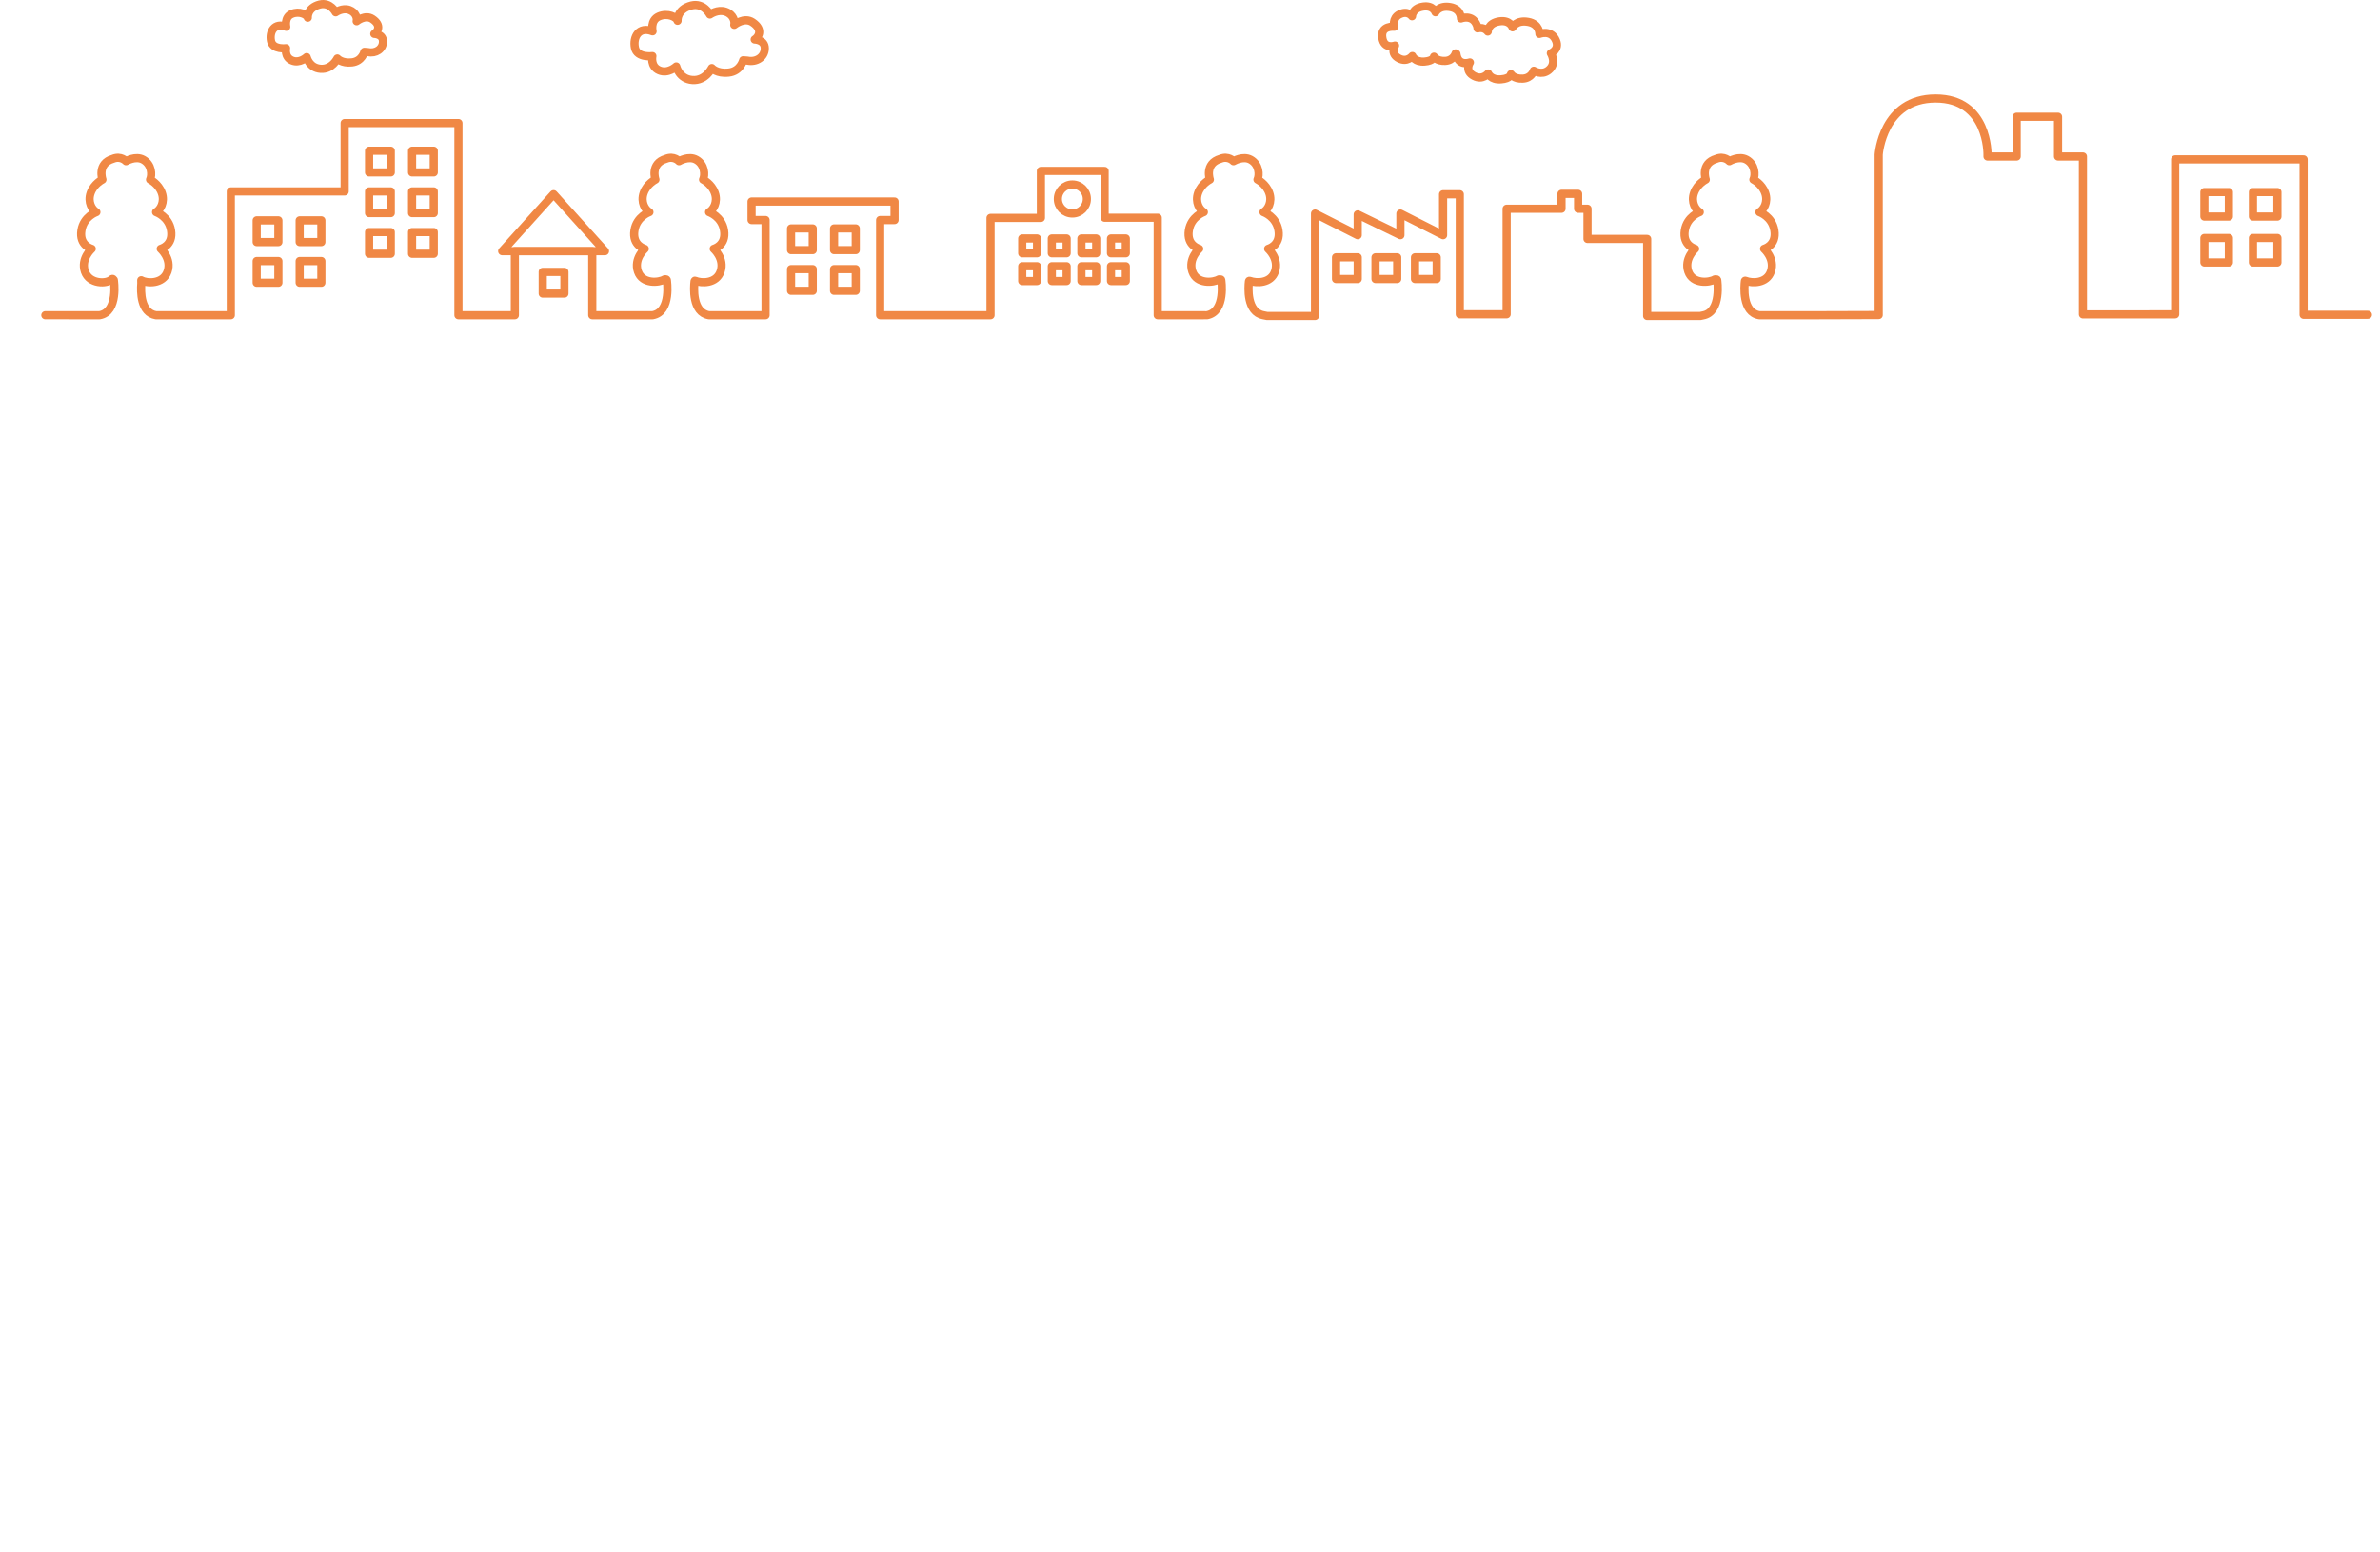 <?xml version="1.0" encoding="UTF-8"?><svg id="_イラスト" xmlns="http://www.w3.org/2000/svg" viewBox="0 0 1474.52 961.33"><g id="orange-town"><g id="building7-window"><rect x="159.03" y="136.5" width="13.44" height="13.44" fill="none" stroke="#f08845" stroke-linecap="round" stroke-linejoin="round" stroke-width="5.06"/><rect x="185.66" y="136.5" width="13.44" height="13.44" fill="none" stroke="#f08845" stroke-linecap="round" stroke-linejoin="round" stroke-width="5.06"/><rect x="159.03" y="161.7" width="13.44" height="13.44" fill="none" stroke="#f08845" stroke-linecap="round" stroke-linejoin="round" stroke-width="5.06"/><rect x="185.66" y="161.7" width="13.44" height="13.44" fill="none" stroke="#f08845" stroke-linecap="round" stroke-linejoin="round" stroke-width="5.06"/></g><g id="building6-window"><rect x="228.66" y="93.36" width="13.44" height="13.44" fill="none" stroke="#f08845" stroke-linecap="round" stroke-linejoin="round" stroke-width="5.06"/><rect x="255.3" y="93.36" width="13.44" height="13.44" fill="none" stroke="#f08845" stroke-linecap="round" stroke-linejoin="round" stroke-width="5.06"/><rect x="228.66" y="118.56" width="13.44" height="13.44" fill="none" stroke="#f08845" stroke-linecap="round" stroke-linejoin="round" stroke-width="5.06"/><rect x="255.3" y="118.56" width="13.44" height="13.44" fill="none" stroke="#f08845" stroke-linecap="round" stroke-linejoin="round" stroke-width="5.06"/><rect x="228.66" y="143.75" width="13.44" height="13.44" fill="none" stroke="#f08845" stroke-linecap="round" stroke-linejoin="round" stroke-width="5.06"/><rect x="255.3" y="143.75" width="13.44" height="13.44" fill="none" stroke="#f08845" stroke-linecap="round" stroke-linejoin="round" stroke-width="5.06"/></g><polygon id="building5-roof" points="311.13 155.57 342.97 120.28 374.81 155.57 311.13 155.57" fill="none" stroke="#f08845" stroke-linecap="round" stroke-linejoin="round" stroke-width="5.06"/><rect id="building5-window" x="336.25" y="168.42" width="13.44" height="13.44" fill="none" stroke="#f08845" stroke-linecap="round" stroke-linejoin="round" stroke-width="5.06"/><g id="building4-window"><rect x="490.1" y="141.49" width="13.44" height="13.44" fill="none" stroke="#f08845" stroke-linecap="round" stroke-linejoin="round" stroke-width="5.06"/><rect x="516.74" y="141.49" width="13.44" height="13.44" fill="none" stroke="#f08845" stroke-linecap="round" stroke-linejoin="round" stroke-width="5.06"/><rect x="490.1" y="166.69" width="13.44" height="13.44" fill="none" stroke="#f08845" stroke-linecap="round" stroke-linejoin="round" stroke-width="5.06"/><rect x="516.74" y="166.69" width="13.44" height="13.44" fill="none" stroke="#f08845" stroke-linecap="round" stroke-linejoin="round" stroke-width="5.06"/></g><g id="building3-window"><rect x="633.33" y="164.91" width="9.17" height="9.17" fill="none" stroke="#f08845" stroke-linecap="round" stroke-linejoin="round" stroke-width="5.06"/><rect x="651.66" y="147.71" width="9.17" height="9.17" fill="none" stroke="#f08845" stroke-linecap="round" stroke-linejoin="round" stroke-width="5.06"/><rect x="651.66" y="164.91" width="9.17" height="9.17" fill="none" stroke="#f08845" stroke-linecap="round" stroke-linejoin="round" stroke-width="5.06"/><rect x="669.99" y="147.71" width="9.17" height="9.17" fill="none" stroke="#f08845" stroke-linecap="round" stroke-linejoin="round" stroke-width="5.06"/><rect x="669.99" y="164.91" width="9.17" height="9.17" fill="none" stroke="#f08845" stroke-linecap="round" stroke-linejoin="round" stroke-width="5.06"/><rect x="688.32" y="147.71" width="9.17" height="9.17" fill="none" stroke="#f08845" stroke-linecap="round" stroke-linejoin="round" stroke-width="5.06"/><rect x="633.33" y="147.71" width="9.17" height="9.17" fill="none" stroke="#f08845" stroke-linecap="round" stroke-linejoin="round" stroke-width="5.06"/><rect x="688.32" y="164.91" width="9.17" height="9.17" fill="none" stroke="#f08845" stroke-linecap="round" stroke-linejoin="round" stroke-width="5.06"/><path d="M673.36,123.26c0,4.96-4.02,8.98-8.98,8.98s-8.98-4.02-8.98-8.98,4.02-8.98,8.98-8.98,8.98,4.02,8.98,8.98Z" fill="none" stroke="#f08845" stroke-linecap="round" stroke-linejoin="round" stroke-width="5.06"/></g><g id="building2-window"><rect x="827.74" y="159.39" width="13.44" height="13.44" fill="none" stroke="#f08845" stroke-linecap="round" stroke-linejoin="round" stroke-width="5.06"/><rect x="852.2" y="159.39" width="13.44" height="13.44" fill="none" stroke="#f08845" stroke-linecap="round" stroke-linejoin="round" stroke-width="5.06"/><rect x="876.67" y="159.39" width="13.44" height="13.44" fill="none" stroke="#f08845" stroke-linecap="round" stroke-linejoin="round" stroke-width="5.06"/></g><g id="building1-window"><rect x="1365.72" y="118.98" width="15.17" height="15.17" fill="none" stroke="#f08845" stroke-linecap="round" stroke-linejoin="round" stroke-width="5.06"/><rect x="1395.79" y="118.98" width="15.17" height="15.17" fill="none" stroke="#f08845" stroke-linecap="round" stroke-linejoin="round" stroke-width="5.06"/><rect x="1365.72" y="147.41" width="15.17" height="15.17" fill="none" stroke="#f08845" stroke-linecap="round" stroke-linejoin="round" stroke-width="5.06"/><rect x="1395.79" y="147.41" width="15.17" height="15.17" fill="none" stroke="#f08845" stroke-linecap="round" stroke-linejoin="round" stroke-width="5.06"/></g><path id="cloud3" d="M964.1,25.33c-2.94-7.34-10.36-4.32-10.36-4.32,0,0,.22-6.14-6.91-7.45-7.44-1.36-9.73,3.37-9.73,3.37,0,0-1.49-4.71-8.16-3.7-7.18,1.09-7.18,6.31-7.18,6.31,0,0-2.09-3.09-6.34-1.95-.04-.62-.17-1.3-.47-2.04-2.78-6.96-9.82-4.1-9.82-4.1,0,0,.2-5.83-6.55-7.06-7.05-1.29-9.23,3.2-9.23,3.2,0,0-1.41-4.46-7.73-3.51-6.8,1.03-6.8,5.98-6.8,5.98,0,0-2.58-3.81-7.84-1.13-4.62,2.36-3.2,7.63-3.2,7.63,0,0-8.61-.95-7.37,6.88,1.15,7.3,7.89,4.77,7.89,4.77,0,0-3.39,4.97,2.47,7.99,5.1,2.63,8.25-1.5,8.25-1.5,0,0,1.49,3.89,7.53,3.43,5.75-.44,5.88-3.03,5.88-3.03,0,0,1.62,2.86,6.88,2.63,5.26-.23,6.52-4.67,6.52-4.67,0,0,.17.11.48.27.01.1.02.21.04.31,1.22,7.7,8.32,5.03,8.32,5.03,0,0-3.57,5.24,2.61,8.43,5.38,2.77,8.7-1.58,8.7-1.58,0,0,1.58,4.1,7.94,3.62,6.06-.47,6.2-3.2,6.2-3.2,0,0,1.71,3.02,7.26,2.77s6.88-4.92,6.88-4.92c0,0,4.78,3.14,9.16-.31,5.4-4.26,1.41-10.49,1.41-10.49,0,0,5.44-2.22,3.26-7.67Z" fill="none" stroke="#f08845" stroke-linecap="round" stroke-linejoin="round" stroke-width="5.06"/><path id="cloud2" d="M419.79,12.86s-.67-7.07,8.54-9.47c7.74-1.87,11.48,5.6,11.48,5.6,0,0,4.8-3.47,9.74-1.74,4.94,1.74,5.87,6.14,5.34,8.14,0,0,6.14-5.07,11.34-1.6,6.9,4.6,3.6,9.34,1.33,10.67,0,0,6.27.07,6.27,5.47s-5.2,8.81-10.81,7.61l-2.6-.2s-1.6,6.81-9.01,7.61c-7.41.8-10.41-2.8-10.41-2.8,0,0-3.8,8.01-12.01,7.41-8.21-.6-10.01-8.41-10.01-8.41,0,0-5,4.8-10.61,2.4-5.6-2.4-4.2-8.81-4.2-8.81,0,0-9.47,1.33-10.81-5.2-1.33-6.54,2.4-13.48,10.94-10.14,0,0-1.6-6.81,3.87-9.21,5.47-2.4,11.08.4,11.61,2.67Z" fill="none" stroke="#f08845" stroke-linecap="round" stroke-linejoin="round" stroke-width="5.06"/><path id="cloud1" d="M190.69,10.96s-.58-6.1,7.37-8.17c6.68-1.61,9.9,4.84,9.9,4.84,0,0,4.14-2.99,8.4-1.5,4.26,1.5,5.07,5.29,4.6,7.02,0,0,5.29-4.38,9.78-1.38,5.95,3.97,3.11,8.06,1.15,9.21,0,0,5.41.06,5.41,4.72s-4.49,7.6-9.32,6.56l-2.24-.17s-1.38,5.87-7.77,6.56c-6.39.69-8.98-2.42-8.98-2.42,0,0-3.28,6.91-10.36,6.39-7.08-.52-8.63-7.25-8.63-7.25,0,0-4.32,4.14-9.15,2.07-4.83-2.07-3.63-7.6-3.63-7.6,0,0-8.17,1.15-9.32-4.49-1.15-5.64,2.07-11.63,9.44-8.75,0,0-1.38-5.87,3.34-7.94,4.72-2.07,9.56.35,10.02,2.3Z" fill="none" stroke="#f08845" stroke-linecap="round" stroke-linejoin="round" stroke-width="5.06"/><path id="_1pen" d="M1467.01,195.01h-39.82v-96.29h-79.57v96.01l-17.25.02h-39.9v-97.81h-15.41v-24.62h-25.64v24.62h-18.05v-1.18s.67-34.75-32.17-34.75-35.26,34.75-35.26,34.75v99.4l-36.76.11h-37.24c-10.71-1.82-9.31-17.87-8.9-21.24,0,0,.03-.3.45-.12,3.92,1.62,13.11,1.77,15.67-5.75,2.71-7.96-4.24-14.06-4.24-14.06,0,0,7.89-2,6.4-11.37-1.38-8.68-9.28-11.33-9.28-11.33,2.54-1.36,5.59-6.1,3.56-11.86-2.03-5.76-7.29-8.3-7.29-8.3,1.38-2.82,1.1-9.37-4.21-12.32-4.77-2.64-10.65.93-10.65.93,0,0-3.13-3.52-8.1-1.49-10.05,2.94-6.55,12.88-6.55,12.88,0,0-5.25,2.54-7.28,8.3-2.03,5.76,1.02,10.5,3.56,11.86,0,0-7.91,2.65-9.28,11.33-1.48,9.37,6.4,11.37,6.4,11.37,0,0-6.95,6.1-4.24,14.06,2.71,7.96,13.05,6.95,16.44,4.91,0,0,1.21-.37,1.47.34,0,0,3.06,19.97-8.92,22l-1.53.32h-32.93v-47.74h-36.95v-18.69h-5.82v-9.24h-10.29v9.24h-33.99v65.39h-29.03v-74.36h-10.35v25.35l-26.44-13.4v13.4l-26.45-12.87v12.87l-26.44-13.4v63.45h-29.74s-1.93-.39-2.29-.46c-10.46-1.99-9.36-17.23-8.92-21.02,0,0-.03-.52.62-.28,4.02,1.51,12.99,1.62,15.52-5.81,2.71-7.96-4.24-14.06-4.24-14.06,0,0,7.89-2,6.4-11.37-1.37-8.68-9.28-11.33-9.28-11.33,2.54-1.36,5.59-6.1,3.56-11.86-2.03-5.76-7.29-8.3-7.29-8.3,1.38-2.82,1.1-9.37-4.21-12.32-4.77-2.64-10.65.93-10.65.93,0,0-3.13-3.52-8.1-1.49-10.05,2.94-6.55,12.88-6.55,12.88,0,0-5.25,2.54-7.29,8.3-2.03,5.76,1.02,10.5,3.56,11.86,0,0-7.91,2.65-9.28,11.33-1.48,9.37,6.4,11.37,6.4,11.37,0,0-6.95,6.1-4.24,14.06,2.71,7.96,13.05,6.95,16.44,4.91,0,0,1.38-.3,1.47.34,0,0,3.12,19.6-8.81,21.86-.27.05-2.05,0-2.05,0h-28.49v-60.41h-32.91v-28.99h-39.47v29.1h-31.2v60.3h-68.39v-58.98h8.92v-11.47h-88.59v11.47h8.67v58.98h-35.09c-10.48-1.78-9.37-17.18-8.92-21,0,0,.12-.53.35-.42,3.84,1.71,13.2,1.91,15.79-5.69,2.71-7.96-4.24-14.06-4.24-14.06,0,0,7.89-2,6.4-11.37-1.37-8.68-9.28-11.33-9.28-11.33,2.54-1.36,5.59-6.1,3.56-11.86-2.03-5.76-7.29-8.3-7.29-8.3,1.38-2.82,1.1-9.37-4.21-12.32-4.77-2.64-10.65.93-10.65.93,0,0-3.13-3.52-8.1-1.49-10.05,2.94-6.55,12.88-6.55,12.88,0,0-5.25,2.54-7.29,8.3-2.03,5.76,1.02,10.5,3.56,11.86,0,0-7.91,2.65-9.28,11.33-1.48,9.37,6.4,11.37,6.4,11.37,0,0-6.95,6.1-4.24,14.06,2.71,7.96,13.05,6.95,16.43,4.91,0,0,1.1-.41,1.47.34,0,0,3.16,19.82-8.81,21.86h-37.37v-39.69h-47.96v39.69h-34.95v-119.03h-70.49v42.33h-70.55v76.7h-46.4c-9.57-1.62-9.47-14.61-9.05-19.76l-.03-1.93c3.39,2.03,13.59,2.54,16.3-5.42,2.71-7.96-4.24-14.06-4.24-14.06,0,0,7.89-2,6.4-11.37-1.38-8.68-9.28-11.33-9.28-11.33,2.54-1.36,5.59-6.1,3.56-11.86-2.03-5.76-7.29-8.3-7.29-8.3,1.38-2.82,1.1-9.37-4.21-12.32-4.77-2.64-10.65.93-10.65.93,0,0-3.14-3.52-8.1-1.49-10.05,2.94-6.55,12.88-6.55,12.88,0,0-5.25,2.54-7.29,8.3-2.03,5.76,1.02,10.5,3.56,11.86,0,0-7.91,2.65-9.28,11.33-1.48,9.37,6.4,11.37,6.4,11.37,0,0-6.95,6.1-4.24,14.06,2.71,7.96,13.7,7.77,16.44,4.91,1.13-1.18,1.58,1.19,1.47.34,0,0,3.16,19.82-8.81,21.86H28.09" fill="none" stroke="#f08845" stroke-linecap="round" stroke-linejoin="round" stroke-width="5.06"/></g></svg>